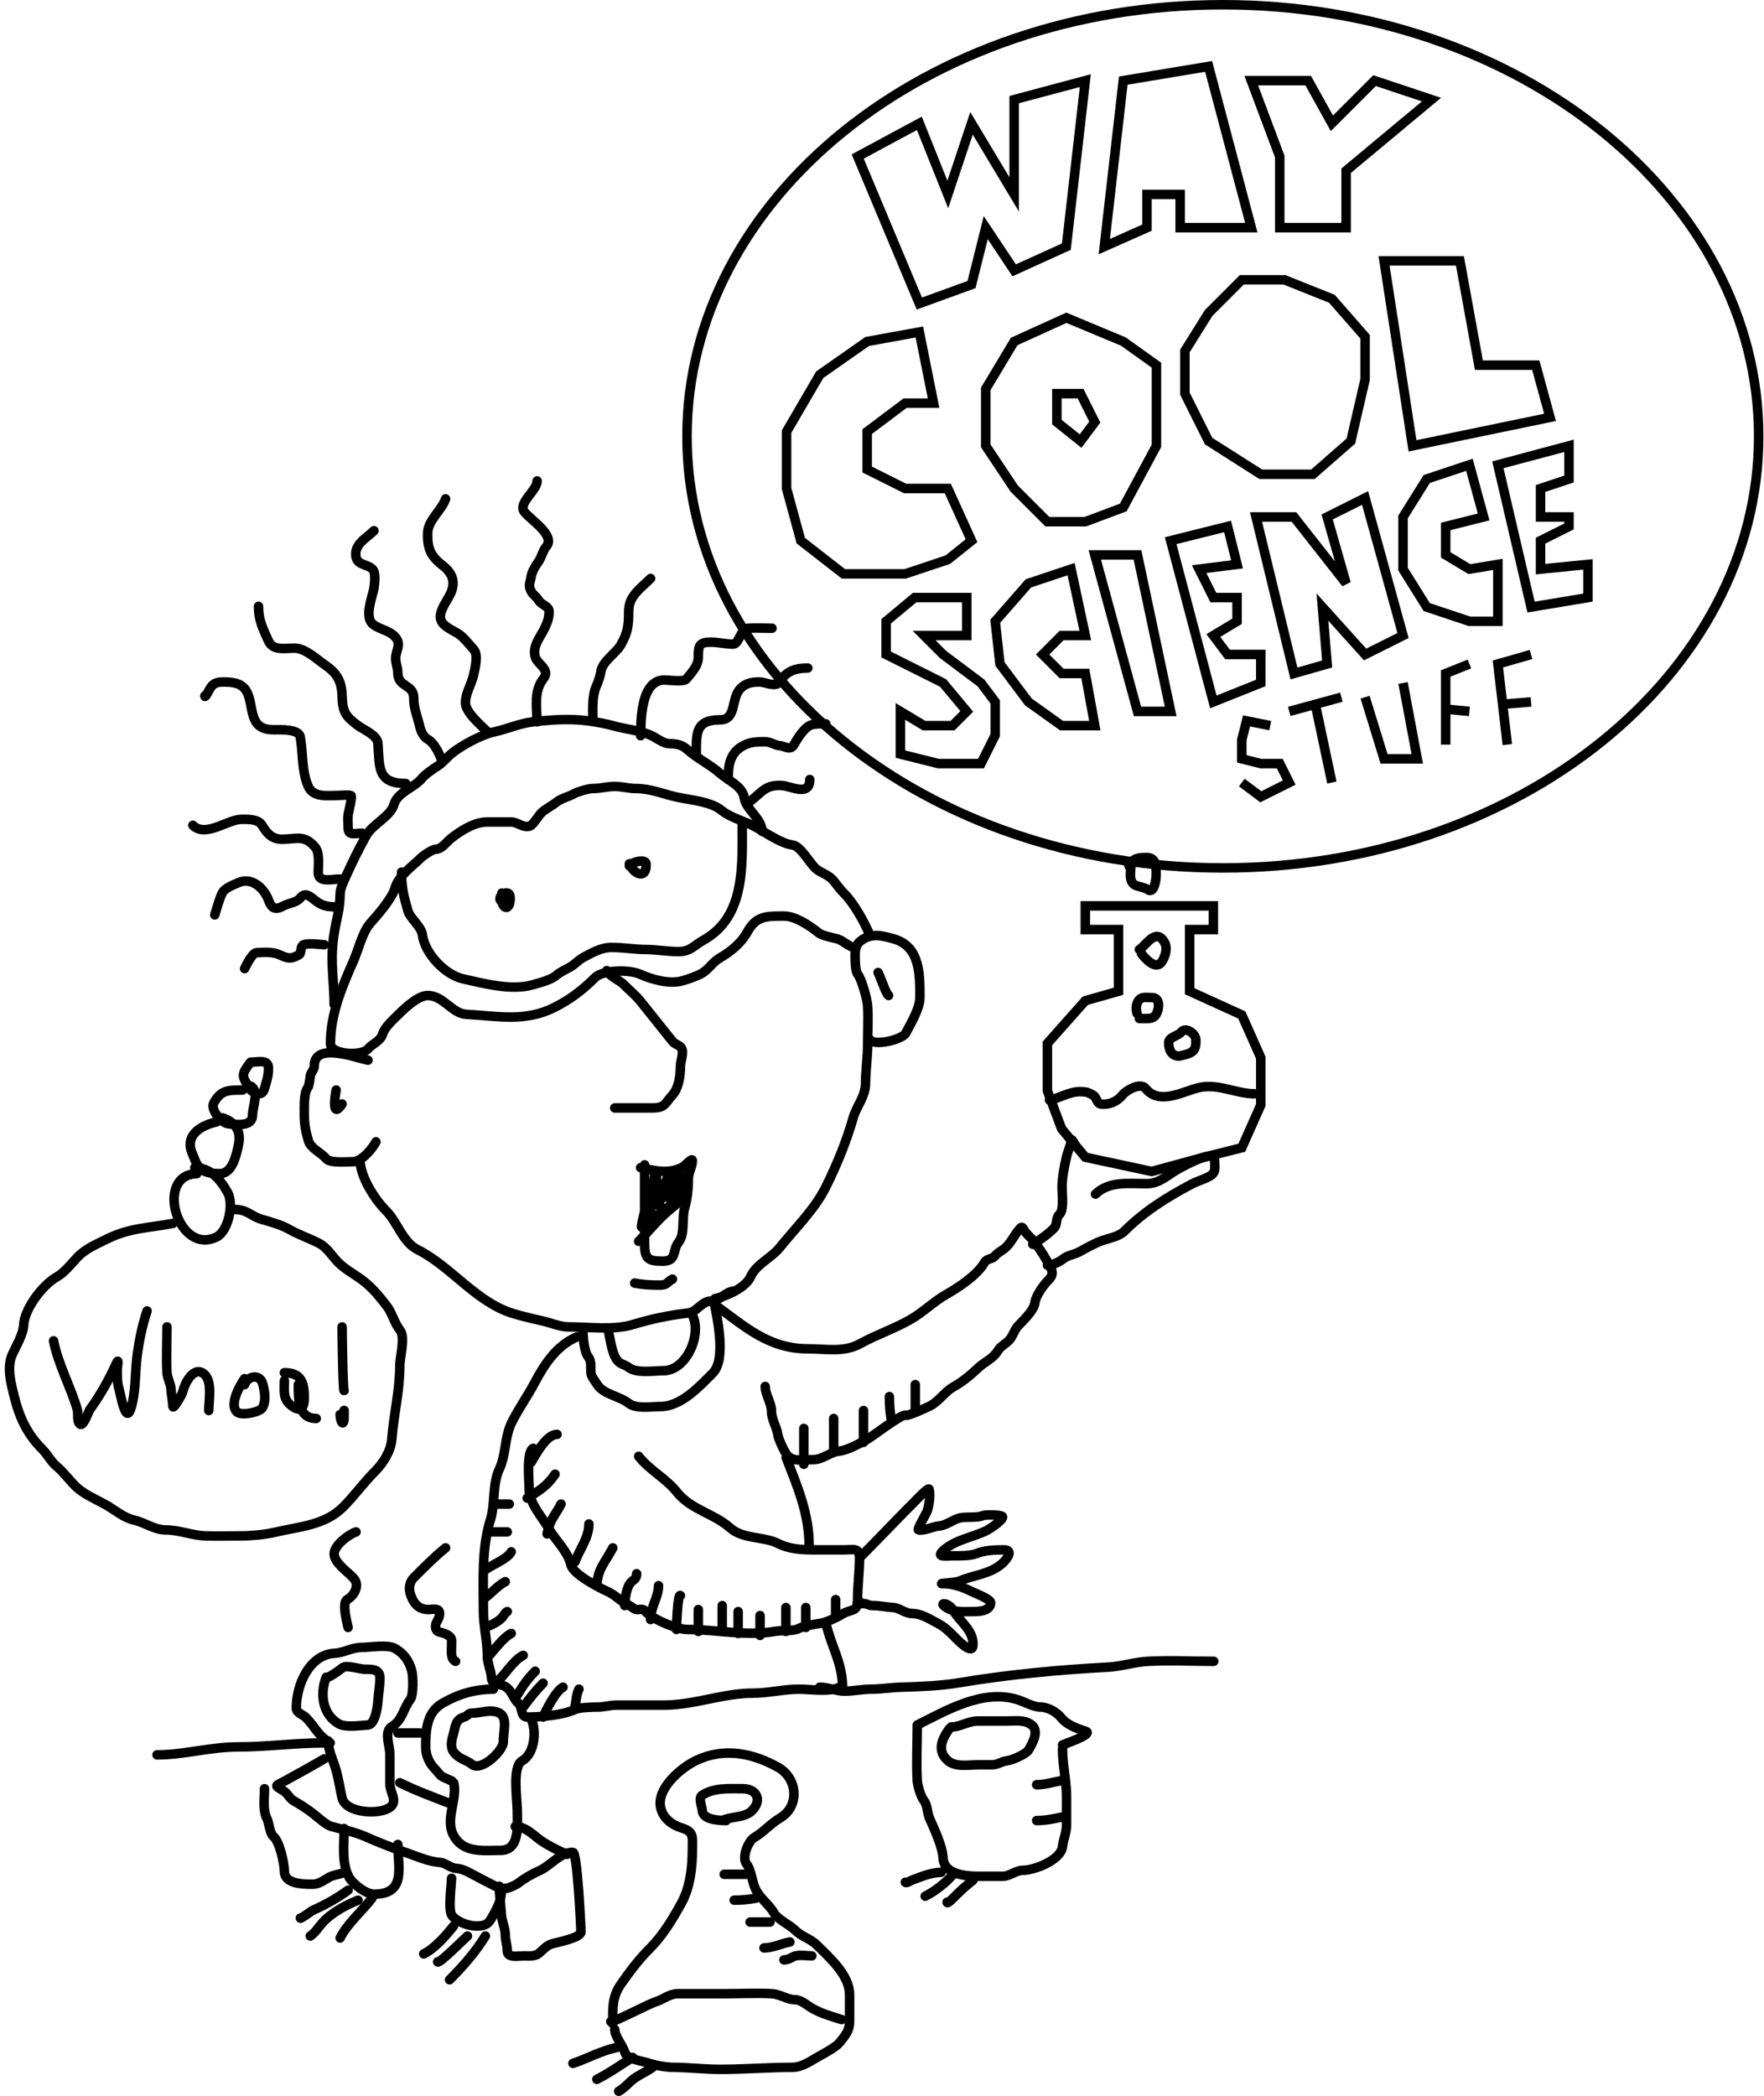 <svg width="186" height="221" viewBox="0 0 186 221" fill="none" xmlns="http://www.w3.org/2000/svg">
    <path d="M143.938 73.5L145.938 80H149.438L147.938 72M135.938 75L138.688 74.25M141.438 73.5L138.688 74.25M138.688 74.25L140.438 82.5M130.938 82.5L132.938 84L135.938 82.5L134.938 80.5H132.938L130.938 80V78L131.438 76L133.938 76.5M117.938 98H114.438V95.5H127.938V98H125.438V104.5L130.938 107L132.938 111.5V116.5L130.938 121L126.938 122L121.438 123.5L114.438 122L111.938 119L110.438 115V110L114.438 105.5L117.938 104.5V98Z" stroke="black"/>
    <path d="M185.438 46C185.438 71.034 160.247 91.5 128.938 91.5C97.628 91.5 72.438 71.034 72.438 46C72.438 20.966 97.628 0.5 128.938 0.5C160.247 0.5 185.438 20.966 185.438 46Z" stroke="black"/>
    <path d="M96.938 13L90.438 16.5L96.938 32L102.438 30L103.938 24L106.938 28.5L112.438 26L114.438 8.5L106.938 10.5V20.5L102.438 13L99.938 20.5L96.938 13Z" stroke="black"/>
    <path d="M118.438 8.5L116.438 26L120.938 24V20.5H124.438V24H131.938L127.438 7L118.438 8.5Z" stroke="black"/>
    <path d="M134.938 16.5V24H141.938V18L150.938 10.5L144.938 8.5L140.438 13L137.938 8.5H131.938L134.938 16.5Z" stroke="black"/>
    <path d="M96.938 35L98.438 42.5H95.438L91.438 45.5V49.5L95.438 51.5H99.938L102.438 57L99.938 59L95.438 60.5H88.938L84.438 57L82.938 51.5V45.5L86.438 39.5L91.438 36L96.938 35Z" stroke="black"/>
    <path d="M103.938 47L106.938 51.5L110.438 55H114.438L118.438 53.5L121.938 47V38.5L118.438 36L112.438 33.5L106.938 36L103.938 41V47Z" stroke="black"/>
    <path d="M145.938 27.5L148.938 47L163.438 44L161.938 38.5H155.938L153.938 27.5H145.938Z" stroke="black"/>
    <path d="M124.938 41.5L127.438 46.5L132.938 50H138.438L142.438 46.5L143.938 40V35.5L140.438 31.5L135.438 29.5H130.938L127.438 33L124.938 37V41.5Z" stroke="black"/>
    <path d="M111.438 41.5V44.5L113.938 46.5L115.438 44.5L113.938 41.5H111.438Z" stroke="black"/>
    <path d="M158.938 78.5L158.438 74.25M161.438 69L157.938 70L158.438 74.25M158.438 74.25L161.438 74M152.438 78.5V74.75M154.938 70L152.438 71V74.75M154.938 75L152.438 74.75M101.938 67V63H96.438L93.438 65.5V69L99.438 72L101.938 75L100.438 76.5H97.438L94.938 75V79.5L98.938 80.5H103.438L104.938 77.5V74L103.438 72L99.438 69L97.438 67H101.938ZM115.438 76.5L114.438 71H111.938L109.938 69L111.938 67H114.438L112.938 60L108.438 61.5L104.938 65.5L105.438 70L108.438 74L111.938 76.5H115.438ZM119.938 75H123.438L119.938 58.5H115.438L119.938 75ZM127.938 74L123.438 57L129.438 55.5L130.438 59.5L126.438 60L127.938 63H130.438V65.5L127.938 67L129.438 69H132.938V72L127.938 74ZM136.438 71L132.438 54.5H136.438L141.938 61.5L139.938 54.5L143.938 52.5L147.938 67L143.938 69L139.438 64L139.938 70L136.438 71ZM157.938 65.5V59.5L154.938 60L152.438 58.5V55.5L156.438 54.5L154.938 49L150.438 50.5L147.938 54.5V60L150.438 64L154.938 65.5H157.938ZM161.438 64L157.938 49L165.438 47V50.5L162.438 51.5V54.5H165.438V55.5L162.438 57V60L167.438 59.5V63L161.438 64Z" stroke="black"/>
    <path d="M110.662 115.97C111.808 115.746 112.735 115.088 113.858 115.088C114.523 115.088 114.731 115.151 115.291 115.48C115.653 115.693 115.62 116.38 116.172 116.41C117.036 116.458 117.816 116.119 118.376 115.419C118.765 114.932 120.258 114.079 120.801 114.757C122.259 116.58 124.801 115.02 126.421 114.659C128.462 114.206 130.343 115.308 132.262 115.308" stroke="black" stroke-linecap="round" stroke-linejoin="round"/>
    <path d="M126.092 109.578C126.166 110.904 125.649 111.051 124.329 111.341C123.523 111.341 123.227 110.664 123.227 109.909C123.227 109.34 124.231 109.204 124.549 108.807C125.031 108.204 126.059 108.984 126.092 109.578Z" stroke="black" stroke-linecap="round" stroke-linejoin="round"/>
    <path d="M120.14 107.374C121.243 107.374 121.854 107.538 122.111 106.382C122.24 105.8 122.136 105.17 121.462 105.17C120.746 105.17 120.242 104.994 119.919 105.721C119.679 106.261 119.919 106.953 119.919 106.933" stroke="black" stroke-linecap="round" stroke-linejoin="round"/>
    <path d="M120.361 100.541C120.74 101.042 121.929 102.413 122.565 101.3C122.9 100.713 123.133 99.949 122.785 99.341C121.857 97.717 120.761 99.79 120.141 100.1" stroke="black" stroke-linecap="round" stroke-linejoin="round"/>
    <path d="M119.259 91.064C119.259 91.785 118.946 92.939 119.7 93.317C120.025 93.479 120.743 93.573 120.974 93.758C121.695 94.335 121.904 92.754 121.904 92.276C121.904 91.459 121.969 90.403 120.913 90.403C120.04 90.403 119.454 90.454 119.039 91.284" stroke="black" stroke-linecap="round" stroke-linejoin="round"/>
    <path d="M75.398 137.569C78.577 139.881 81.061 142.198 85.207 142.198C87.117 142.198 88.984 142.609 90.717 141.647C92.361 140.734 94.301 140.08 95.994 139.112C97.312 138.359 98.463 137.212 99.766 136.467C101.085 135.714 103.035 134.456 103.831 133.063C104.047 132.684 104.647 132.747 104.933 132.39C105.196 132.061 105.603 131.876 105.925 131.618C106.515 131.146 106.912 130.302 107.357 129.745C107.728 129.281 107.742 129.249 108.019 129.733C108.248 130.134 108.711 130.478 108.998 130.847C109.496 131.488 109.941 132.125 110.333 132.831C110.767 133.612 111.284 134.206 110.614 134.876C110.051 135.439 109.218 136.569 109.121 137.349C109.021 138.149 107.901 139.198 107.357 139.773C106.958 140.197 106.809 140.842 106.427 141.267C106.054 141.681 105.499 141.914 105.202 142.418C104.726 143.228 103.821 143.566 103.17 144.182C102.368 144.939 101.512 145.666 100.525 146.214C99.622 146.716 99.03 147.706 98.1 148.198C97.78 148.368 95.69 149.326 95.504 149.202C95.155 148.969 91.845 151.558 91.268 151.847C90.381 152.29 89.403 152.88 88.402 152.998C87.511 153.103 86.739 153.879 85.757 153.879C84.86 153.879 83.712 154.136 83.064 153.488C82.743 153.167 82.068 151.692 82.011 151.235C81.916 150.478 81.349 149.641 81.349 148.81C81.349 147.858 80.688 147.063 80.688 146.165" stroke="black" stroke-linecap="round" stroke-linejoin="round"/>
    <path d="M82.891 153.659C84.086 156.722 85.315 159.593 85.315 162.916" stroke="black" stroke-linecap="round" stroke-linejoin="round"/>
    <path d="M87.078 171.071C87.628 173.578 88.841 175.287 88.841 177.904" stroke="black" stroke-linecap="round" stroke-linejoin="round"/>
    <path d="M108.898 131.178C109.708 130.677 110.486 130.128 111.151 129.463C111.478 129.137 111.348 128.336 111.654 128.092C112.226 127.634 111.984 125.924 111.984 125.227C111.984 124.184 112.212 123.042 112.437 122.031C112.539 121.572 112.737 121.105 112.853 120.696C113.064 119.961 112.955 120.071 113.307 120.598" stroke="black" stroke-linecap="round" stroke-linejoin="round"/>
    <path d="M115.511 125.888C116.945 124.497 118.993 124.786 120.911 124.786C122.329 124.786 123.17 123.807 124.327 123.194C124.759 122.966 128.074 121.096 128.074 122.251C128.074 123.15 128.268 123.6 127.523 124.014C126.932 124.343 126.251 124.516 125.649 124.835C123.055 126.209 120.663 127.69 118.547 129.806C117.994 130.36 116.938 130.538 116.221 130.786C115.475 131.044 114.548 131.566 113.858 131.949C113.3 132.259 112.598 132.318 112.094 132.721C111.685 133.048 110.97 133.382 110.441 133.382" stroke="black" stroke-linecap="round" stroke-linejoin="round"/>
    <path d="M75.398 136.908C76.529 136.66 78.613 135.791 79.145 134.594C79.738 133.261 81.337 132.626 82.231 131.508C83.815 129.529 85.9 127.489 87.031 125.227C88.218 122.853 89.239 120.371 89.957 117.855C90.339 116.521 91.268 115.65 91.268 114.096C91.268 112.918 91.488 111.435 91.488 110.129C91.488 108.778 91.567 107.4 91.488 106.051C91.447 105.359 90.854 103.22 90.435 102.696C90.175 102.372 90.166 101.193 90.166 100.762C90.166 100.163 90.227 99.61 90.717 99.219C91.85 98.312 93.017 98.632 94.255 98.986C97.018 99.775 96.998 102.718 96.998 105.17C96.998 106.29 96.058 107.871 95.504 108.917C95.135 109.613 92.084 110.329 91.709 109.578" stroke="black" stroke-linecap="round" stroke-linejoin="round"/>
    <path d="M92.59 102.525C92.775 102.841 93.44 104.823 93.692 104.949" stroke="black" stroke-linecap="round" stroke-linejoin="round"/>
    <path d="M91.709 98.558C91.132 97.201 90.046 95.23 89.015 94.198C88.583 93.766 88.259 93.309 87.913 92.876C87.391 92.224 86.698 92.101 86.088 91.627C85.413 91.102 84.464 89.194 83.553 89.08C82.368 88.932 80.772 87.805 79.696 87.207C78.499 86.541 77.128 86.276 76.011 85.382C74.895 84.49 72.688 84.327 71.321 84.023C69.891 83.705 68.623 83.129 67.023 83.129C66.291 83.129 65.622 82.909 64.819 82.909C64.008 82.909 63.36 83.129 62.505 83.129C62.049 83.129 60.925 83.456 60.521 83.68C59.826 84.066 59.22 84.126 58.599 84.623C58.117 85.009 57.536 85.245 57.056 85.725C56.769 86.012 56.18 86.999 55.88 87.084C55.101 87.307 54.581 86.656 53.909 86.656C53.064 86.656 52.219 86.656 51.374 86.656C50.027 86.656 48.576 87.572 47.517 88.419C47.076 88.772 46.58 89.521 45.974 89.521C45.618 89.521 44.631 90.19 44.37 90.452C43.489 91.333 42.025 92.325 41.664 93.586C41.343 94.711 39.867 96.41 39.08 97.284C38.2 98.262 37.791 100.137 37.268 101.313C36.062 104.028 34.844 106.917 34.844 110.019C34.844 111.21 38.183 111.355 38.811 110.57C39.234 110.04 40.125 109.774 40.342 109.015C40.515 108.408 41.183 107.769 41.627 107.325C42.383 106.569 43.985 104.949 45.093 104.949C46.766 104.949 47.626 106.847 49.17 106.933C52.48 107.117 55.35 107.761 58.427 106.223C60.084 105.395 61.405 104.396 62.725 103.076C63.578 102.223 66.368 102.209 67.464 102.696C68.679 103.236 70.547 103.801 71.97 103.394C72.513 103.239 73.437 102.929 73.966 102.635C74.702 102.226 75.117 101.456 75.839 101.031C77.042 100.324 78.113 99.49 78.815 98.227C79.754 96.536 80.838 96.574 82.672 96.574C83.885 96.574 85.367 97.584 86.308 98.337C86.73 98.674 87.779 98.836 88.304 98.986C88.918 99.161 89.546 99.88 90.166 99.88" stroke="black" stroke-linecap="round" stroke-linejoin="round"/>
    <path d="M42.336 91.945C42.336 93.614 42.588 94.537 43.009 96.011C43.243 96.83 44.428 97.666 44.54 98.558C44.784 100.508 46.909 102.77 48.838 103.198C50.906 103.658 53.902 104.463 56.099 103.835C56.848 103.621 58.099 103.33 58.695 102.794C59.017 102.504 59.68 102.195 60.079 101.974C60.591 101.689 60.998 101.205 61.511 100.933C62.461 100.43 63.382 99.88 64.487 99.88C65.706 99.88 66.969 100.1 68.123 100.1C69.153 100.1 70.394 100.321 71.54 100.321C72.816 100.321 73.165 99.675 74.185 99.109C78.643 96.632 78.262 91.15 78.262 86.656" stroke="black" stroke-linecap="round" stroke-linejoin="round"/>
    <path d="M52.917 94.15C52.639 95.773 53.798 96.294 53.798 94.701C53.798 93.415 52.144 94.645 52.917 95.031" stroke="black" stroke-linecap="round" stroke-linejoin="round"/>
    <path d="M66.359 91.064C66.854 92.228 68.221 92.73 68.123 91.064C68.089 90.489 66.56 90.882 66.359 91.284" stroke="black" stroke-linecap="round" stroke-linejoin="round"/>
    <path d="M35.233 105.892C35.233 104.174 35.023 102.689 35.023 100.961C35.023 99.304 35.293 97.912 35.641 96.344C35.765 95.786 35.863 94.787 35.863 94.246C35.863 93.64 36.284 92.825 36.539 92.252C37.181 90.808 37.861 89.453 38.637 88.055C39.289 86.883 41.177 86.086 41.54 84.815C41.915 83.504 43.704 83.028 44.467 82.075C44.802 81.656 45.701 81.035 46.145 80.758C46.726 80.395 47.172 79.784 47.719 79.359C48.822 78.5 50.758 77.459 52.126 77.155C53.511 76.847 54.84 76.247 56.218 76.094C57.711 75.928 59.279 75.793 60.834 75.885C61.966 75.951 63.589 76.207 64.705 76.526C65.938 76.878 67.757 77.026 68.913 77.668C69.389 77.933 70.045 78.403 70.592 78.403C71.288 78.403 71.891 78.507 72.422 78.986C73.494 79.95 74.871 80.597 75.943 81.55C76.671 82.197 78.317 82.913 78.461 84.069C78.619 85.326 80.35 86.295 80.35 87.636" stroke="black" stroke-linecap="round" stroke-linejoin="round"/>
    <path d="M79.09 84.488C80.389 83.473 80.709 82.713 82.447 82.809C83.357 82.86 85.385 84.022 85.385 82.18" stroke="black" stroke-linecap="round" stroke-linejoin="round"/>
    <path d="M76.781 82.18C76.781 80.601 76.98 79.306 78.46 78.566C79.181 78.206 79.846 78.193 80.652 78.193C81.26 78.193 81.685 78.58 82.237 78.612C82.696 78.639 83.328 79.18 83.706 78.519C83.93 78.127 84.234 77.638 84.499 77.307C85.316 76.285 85.65 76.304 87.064 76.304" stroke="black" stroke-linecap="round" stroke-linejoin="round"/>
    <path d="M73.423 79.662C73.423 77.334 73.278 75.884 75.941 75.884C77.694 75.884 77.049 73.612 78.087 72.573C78.683 71.978 79.346 71.897 80.138 71.897C80.635 71.897 81.813 72.501 82.19 71.897C82.914 70.74 83.878 70.428 85.175 70.428" stroke="black" stroke-linecap="round" stroke-linejoin="round"/>
    <path d="M67.549 77.563C67.579 75.926 67.556 71.688 70.067 71.688C70.494 71.688 72.097 71.931 72.375 71.583C72.892 70.937 73.634 70.214 73.634 69.274C73.634 68.051 73.723 67.701 74.94 67.701C75.76 67.701 76.532 67.91 77.307 67.91C77.936 67.91 78.073 66.276 78.88 66.232C79.715 66.185 80.563 66.232 81.399 66.232" stroke="black" stroke-linecap="round" stroke-linejoin="round"/>
    <path d="M62.512 75.885C62.512 74.719 62.405 73.398 62.885 72.317C63.058 71.928 63.304 71.231 63.352 70.848C63.494 69.707 64.949 68.88 65.45 68.004C66.195 66.699 66.289 65.969 66.289 64.448C66.289 62.83 67.495 62.088 68.598 60.986" stroke="black" stroke-linecap="round" stroke-linejoin="round"/>
    <path d="M56.636 76.094C56.599 74.614 56.259 72.841 57.312 71.524C58.062 70.587 56.656 70.028 56.437 69.263C56.096 68.067 57.027 67.135 57.475 66.127C57.753 65.501 57.895 65.141 57.895 64.448C57.895 63.911 57.08 63.771 56.799 63.294C56.551 62.873 56.17 62.719 55.959 62.245C55.677 61.609 55.941 61.328 56.006 60.776C56.052 60.388 56.45 59.643 56.682 59.353C57.078 58.859 57.236 58.035 57.592 57.628C58.615 56.458 55.974 54.844 55.283 53.956C54.58 53.051 56.636 51.719 56.636 50.703" stroke="black" stroke-linecap="round" stroke-linejoin="round"/>
    <path d="M51.39 77.144C50.757 76.492 49.081 75.12 49.081 74.101C49.081 73.063 49.708 72.171 49.932 71.163C50.075 70.521 50.465 69.046 49.967 68.493C49.54 68.019 49.148 67.506 48.662 67.071C48.116 66.583 47.334 66.373 46.773 65.812C45.844 64.883 47.048 63.582 47.508 62.571C48.062 61.35 47.723 60.43 46.668 59.61C45.366 58.597 45.047 57.76 45.094 56.159C45.133 54.837 46.585 53.785 46.983 52.592" stroke="black" stroke-linecap="round" stroke-linejoin="round"/>
    <path d="M46.563 80.081C46.266 79.365 45.8 78.329 45.094 77.936C44.673 77.702 44.366 77.065 44.267 76.619C44.023 75.524 43.626 74.764 43.626 73.576C43.626 72.11 41.947 72.477 41.947 70.953C41.947 70.301 41.623 69.764 41.749 69.076C41.834 68.607 42.152 67.994 41.9 67.491C41.397 66.484 40.121 66.45 39.324 65.812C38.434 65.1 39.177 63.117 39.382 62.245C39.491 61.783 39.623 60.579 39.382 60.146C39.011 59.478 37.745 59.652 37.552 58.782C37.246 57.405 38.612 56.766 39.429 55.949" stroke="black" stroke-linecap="round" stroke-linejoin="round"/>
    <path d="M42.786 82.6C39.715 82.6 40.038 80.821 39.849 78.356C39.781 77.483 38.283 76.917 37.645 76.421C36.43 75.476 36.118 75.06 36.071 73.366C36.028 71.806 35.526 70.971 34.288 70.114C33.353 69.467 32.194 68.33 31.035 68.33C30.071 68.33 28.781 68.639 28.307 67.572C27.709 66.226 27.258 65.416 27.258 63.923" stroke="black" stroke-linecap="round" stroke-linejoin="round"/>
    <path d="M38.172 87.846C37.319 87.846 36.703 88.144 36.703 87.216C36.703 86.766 36.646 86.273 36.714 85.829C36.746 85.625 37.189 83.923 37.006 83.87C36.615 83.759 36.06 83.859 35.653 83.859C34.599 83.859 33.041 84.118 32.506 82.914C31.795 81.315 31.964 79.38 31.655 77.68C31.5 76.831 29.557 76.934 28.892 76.934C26.956 76.934 26.724 75.88 26.42 74.206C26.077 72.319 25.358 71.897 23.529 71.897C22.848 71.897 22.443 72.047 22.118 72.632C22.046 72.762 21.594 73.648 21.594 73.366" stroke="black" stroke-linecap="round" stroke-linejoin="round"/>
    <path d="M35.862 92.672C34.969 92.672 33.554 93.097 33.554 91.996C33.554 91.273 33.737 89.923 33.239 89.326C32.093 87.951 31.261 88.475 29.73 88.475C28.698 88.475 28.139 87.869 27.632 87.006C27.234 86.33 26.133 86.377 25.475 86.377C23.998 86.377 21.669 88.341 20.334 87.006" stroke="black" stroke-linecap="round" stroke-linejoin="round"/>
    <path d="M35.443 95.61C34.218 95.581 33.855 95.431 33.03 94.77C32.615 94.439 32.146 94.065 31.666 94.666C31.269 95.162 30.395 95.22 29.882 95.505C29.051 95.967 28.643 95.808 28.308 94.887C27.844 93.609 26.516 92.443 25.161 93.045C24.644 93.275 23.705 93.602 23.435 94.141C23.106 94.799 22.879 95.74 22.643 96.449" stroke="black" stroke-linecap="round" stroke-linejoin="round"/>
    <path d="M34.183 99.597C33.857 99.597 32.169 99.335 31.875 99.702C31.685 99.939 31.76 100.525 31.548 100.646C30.605 101.185 30.304 101.021 29.461 100.646C28.747 100.329 27.835 100.39 27.048 100.436C26.591 100.463 25.968 101.758 25.789 102.115" stroke="black" stroke-linecap="round" stroke-linejoin="round"/>
    <path d="M38.801 111.768C37.463 111.507 33.135 109.815 33.135 112.398C33.135 112.822 32.738 113.07 32.715 113.447C32.703 113.653 32.578 114.511 32.459 114.659C32.017 115.212 32.086 116.795 32.086 117.539C32.086 118.592 32.249 119.315 32.517 120.255C32.752 121.077 33.906 121.545 34.394 122.155C34.785 122.644 36.615 122.47 37.227 122.47C38.116 122.47 39.272 121.109 39.64 120.372" stroke="black" stroke-linecap="round" stroke-linejoin="round"/>
    <path d="M37.961 122.26C37.961 124.014 39.486 126.42 40.736 127.67C41.91 128.844 42.448 130.951 44.046 131.75C47.554 133.504 50.171 137.265 54.072 138.465C55.081 138.775 56.136 139.018 57.162 139.246C58.088 139.452 59.028 139.887 59.995 139.887C62.151 139.887 64.708 140.261 66.756 139.631C68.673 139.041 70.655 138.645 72.585 138.418C73.498 138.311 73.979 137.159 74.999 137.159C75.936 137.159 76.55 136.11 77.412 136.11" stroke="black" stroke-linecap="round" stroke-linejoin="round"/>
    <path d="M67.549 123.1C69.147 123.442 70.472 123.795 71.956 123.053C72.251 122.905 73.005 121.981 73.005 122.365C73.005 123.003 72.585 123.598 72.585 124.254C72.585 125.325 72.456 126.438 72.177 127.413C71.891 128.416 72.225 130.107 71.582 130.91C70.843 131.835 71.424 132.962 69.857 132.962C68.21 132.962 67.969 132.628 67.969 130.969C67.969 128.416 67.969 120.756 67.969 123.309" stroke="black" stroke-linecap="round" stroke-linejoin="round"/>
    <path d="M66.92 135.271C67.821 135.446 68.636 135.48 69.543 135.48C70.44 135.48 70.268 135.171 70.907 134.851" stroke="black" stroke-linecap="round" stroke-linejoin="round"/>
    <path d="M67.34 130.864C68.66 129.544 69.534 128.353 71.012 127.203C71.315 126.968 72.072 126.24 72.003 126.294C71.243 126.885 70.27 127.211 69.602 127.879C69.3 128.181 68.08 129.372 67.655 129.372C67.518 129.372 68.119 127.199 68.168 126.982C68.313 126.329 68.389 124.32 68.389 124.988C68.389 126.107 68.389 127.227 68.389 128.346C68.389 129.106 68.599 128.379 68.599 127.996C68.599 126.658 68.804 125.384 69.007 124.067C69.262 122.412 69.228 125.011 69.228 125.501C69.228 125.939 69.119 126.545 69.24 126.97C69.362 127.397 69.851 125.978 69.858 125.781C69.879 125.219 70.77 123.012 70.441 124.452C70.317 124.994 70.278 125.486 70.278 126.037C70.278 126.808 70.851 125.03 70.907 124.778C70.938 124.642 71.512 123.339 71.537 123.729C71.567 124.218 71.327 124.621 71.327 125.093C71.327 125.752 70.81 127.362 71.747 125.874C72.181 125.184 72.586 123.908 72.586 123.1" stroke="black" stroke-linecap="round" stroke-linejoin="round"/>
    <path d="M64.82 116.804C66.114 116.804 67.408 116.804 68.702 116.804C70.178 116.804 70.056 116.377 70.952 115.382C71.549 114.719 71.745 113.373 71.745 112.502C71.745 111.935 71.955 111.489 71.955 110.929C71.955 110.122 71.298 110.266 70.905 109.774C69.802 108.395 68.675 106.987 67.548 105.578C67.058 104.965 66.386 104.404 65.822 103.84C65.249 103.267 64.306 102.975 63.98 102.325" stroke="black" stroke-linecap="round" stroke-linejoin="round"/>
    <path d="M64.191 140.517C64.362 141.312 64.552 142.751 65.077 143.408C65.443 143.865 65.885 143.845 66.243 144.131C67.114 144.827 68.875 144.504 69.962 144.504C72.371 144.504 74.046 140.71 73.005 138.628" stroke="black" stroke-linecap="round" stroke-linejoin="round"/>
    <path d="M75.315 137.369C75.648 139.079 76.581 143.33 75.151 144.76C73.754 146.158 71.826 148.281 69.649 148.281C68.593 148.281 67.073 148.571 66.245 147.908C65.387 147.222 63.615 146.988 62.98 145.973C62.763 145.624 62.328 145.115 62.304 144.714C62.275 144.215 62.381 143.498 62.048 143.081C61.569 142.484 61.465 140.893 61.465 140.097" stroke="black" stroke-linecap="round" stroke-linejoin="round"/>
    <path d="M60.835 140.936C58.704 141.85 57.429 143.784 56.382 145.763C55.607 147.227 54.713 148.447 53.957 149.96C53.184 151.505 53.38 153.33 52.651 154.879C51.892 156.491 52.236 158.537 51.707 160.23C50.766 163.241 50.972 166.615 50.972 169.79C50.972 171.458 51.392 172.986 51.392 174.617C51.392 175.356 51.772 176.097 51.812 176.82C51.868 177.827 52.757 177.366 53.444 177.916C54.017 178.374 54.183 179.179 54.645 179.548C55.116 179.925 54.844 181.017 55.589 181.017C57.084 181.017 59.251 180.835 60.625 180.224C61.141 179.995 62.469 179.968 63.038 179.968C63.68 179.968 64.312 179.758 65.032 179.758C66.68 179.758 68.327 179.758 69.975 179.758C73.248 179.758 76.2 178.499 79.406 178.499C80.978 178.499 82.654 178.079 84.233 178.079C85.5 178.079 87.437 178.418 88.535 177.869" stroke="black" stroke-linecap="round" stroke-linejoin="round"/>
    <path d="M67.34 153.527C68.501 155.013 70.212 155.841 71.373 157.304C72.851 159.165 75.269 159.549 76.993 161.082C78.338 162.277 80.541 161.97 82.029 162.714C83.501 163.45 85.045 163.39 86.692 163.39C87.481 163.39 88.27 163.39 89.059 163.39C89.983 163.39 90.632 163.124 90.632 164.229C90.632 165.698 90.423 167.232 90.423 168.636C90.423 170.056 89.85 169.518 88.744 170.21C88.25 170.518 87.013 171.09 86.436 171.154C85.938 171.209 84.654 171.444 84.232 171.679C83.662 171.995 82.388 171.861 81.726 171.982C78.77 172.519 75.413 171.784 72.469 171.784C71.358 171.784 68.669 170.666 67.969 169.79C67.774 169.546 67.307 169.751 67.037 169.674C66.825 169.613 66.517 169.32 66.29 169.219C65.478 168.858 64.862 168.141 64.087 167.797C63.208 167.406 60.415 165.962 60.193 164.964C59.879 163.551 58.587 162.405 57.897 161.198C57.177 159.939 55.798 158.501 55.798 156.99C55.798 156.165 55.47 153.062 56.218 152.688" stroke="black" stroke-linecap="round" stroke-linejoin="round"/>
    <path d="M56.008 154.157C56.5 153.355 57.588 151.219 58.736 151.219" stroke="black" stroke-linecap="round" stroke-linejoin="round"/>
    <path d="M55.588 157.934C56.851 157.17 57.725 156.616 58.526 155.416" stroke="black" stroke-linecap="round" stroke-linejoin="round"/>
    <path d="M57.688 161.711C57.962 160.189 58.576 159.724 59.156 158.563" stroke="black" stroke-linecap="round" stroke-linejoin="round"/>
    <path d="M60.625 164.649C61.127 163.3 62.094 162.141 62.094 160.662" stroke="black" stroke-linecap="round" stroke-linejoin="round"/>
    <path d="M62.934 167.167C62.974 165.422 63.94 164.525 64.612 163.18" stroke="black" stroke-linecap="round" stroke-linejoin="round"/>
    <path d="M65.871 169.265C65.886 168.637 66.045 167.296 66.547 166.794C66.832 166.509 67.13 166.458 67.13 165.908" stroke="black" stroke-linecap="round" stroke-linejoin="round"/>
    <path d="M68.598 170.734C68.598 169.386 69.437 168.393 69.437 167.167" stroke="black" stroke-linecap="round" stroke-linejoin="round"/>
    <path d="M71.326 171.784C71.326 171.534 71.45 167.92 71.746 168.216" stroke="black" stroke-linecap="round" stroke-linejoin="round"/>
    <path d="M73.635 171.993C73.635 171.224 73.635 170.455 73.635 169.685" stroke="black" stroke-linecap="round" stroke-linejoin="round"/>
    <path d="M76.152 171.993C76.152 171.084 76.152 170.175 76.152 169.265" stroke="black" stroke-linecap="round" stroke-linejoin="round"/>
    <path d="M77.832 172.203C77.832 171.434 77.832 170.664 77.832 169.895" stroke="black" stroke-linecap="round" stroke-linejoin="round"/>
    <path d="M80.141 172.413C80.141 171.714 80.141 171.014 80.141 170.315" stroke="black" stroke-linecap="round" stroke-linejoin="round"/>
    <path d="M82.867 171.993C82.867 171.154 82.867 170.315 82.867 169.475" stroke="black" stroke-linecap="round" stroke-linejoin="round"/>
    <path d="M84.965 171.574C84.965 170.874 84.965 170.175 84.965 169.475" stroke="black" stroke-linecap="round" stroke-linejoin="round"/>
    <path d="M88.113 170.524C88.113 169.895 88.113 169.265 88.113 168.636" stroke="black" stroke-linecap="round" stroke-linejoin="round"/>
    <path d="M90.842 164.019C92.707 162.154 94.5 160.245 96.344 158.4C96.499 158.245 97.895 156.755 97.965 157.001C98.134 157.595 97.958 158.868 97.72 159.403C97.613 159.644 96.687 161.238 96.834 161.28C97.398 161.441 98.459 160.903 99.026 160.872C99.758 160.831 100.503 160.182 101.229 160.021C101.908 159.87 103.022 160.051 103.642 159.776C103.869 159.675 105.717 159.67 105.717 159.927C105.717 160.309 104.312 161.213 104.062 161.338C102.598 162.07 100.749 162.306 99.492 163.436C98.629 164.214 99.701 164.019 100.39 164.019C101.186 164.019 102.286 164.054 103.013 163.763C103.839 163.432 104.946 163.39 105.846 163.39C106.957 163.39 106.111 164.437 105.694 164.812C104.394 165.982 102.633 166.03 101.124 166.701C100.758 166.864 98.518 166.957 99.55 166.957C100.467 166.957 101.568 167.342 102.383 167.75C102.721 167.919 104.458 168.587 104.458 168.951C104.458 169.869 103.192 169.895 102.593 169.895C101.765 169.895 100.705 169.989 99.97 169.58C98.7 168.875 99.99 168.906 100.448 169.685C101.211 170.982 102.687 171.873 102.593 173.462C102.526 174.605 100.713 172.632 100.6 172.518C99.97 171.888 99.584 171.514 98.816 171.107C98.004 170.678 97.125 170.105 96.193 170.105C95.438 170.105 94.861 169.514 94.199 169.475C93.458 169.432 92.806 169.265 91.996 169.265C91.6 169.265 91.428 169.056 91.052 169.056C90.642 169.056 90.063 169.225 90.632 168.846" stroke="black" stroke-linecap="round" stroke-linejoin="round"/>
    <path d="M84.756 154.366C84.756 153.107 84.756 151.848 84.756 150.589" stroke="black" stroke-linecap="round" stroke-linejoin="round"/>
    <path d="M87.904 152.898C87.904 151.778 87.904 150.659 87.904 149.54" stroke="black" stroke-linecap="round" stroke-linejoin="round"/>
    <path d="M91.051 152.058C91.051 150.939 91.051 149.82 91.051 148.701" stroke="black" stroke-linecap="round" stroke-linejoin="round"/>
    <path d="M93.989 149.75C93.853 148.896 93.779 148.09 93.779 147.232" stroke="black" stroke-linecap="round" stroke-linejoin="round"/>
    <path d="M96.508 148.701C96.508 147.791 96.508 146.882 96.508 145.973" stroke="black" stroke-linecap="round" stroke-linejoin="round"/>
    <path d="M52.23 158.563C52.72 158.563 53.21 158.563 53.699 158.563" stroke="black" stroke-linecap="round" stroke-linejoin="round"/>
    <path d="M51.602 161.501C52.231 161.501 52.861 161.501 53.49 161.501" stroke="black" stroke-linecap="round" stroke-linejoin="round"/>
    <path d="M51.18 165.488C51.842 164.987 53.54 164.336 53.908 163.6" stroke="black" stroke-linecap="round" stroke-linejoin="round"/>
    <path d="M51.18 168.426C51.852 167.917 52.543 167.115 53.278 166.747" stroke="black" stroke-linecap="round" stroke-linejoin="round"/>
    <path d="M51.18 171.574C51.799 171.317 52.431 171.046 52.905 170.571C53.136 170.34 53.206 170.036 53.488 169.895" stroke="black" stroke-linecap="round" stroke-linejoin="round"/>
    <path d="M51.391 174.721C52.105 174.007 52.995 172.66 53.909 172.203" stroke="black" stroke-linecap="round" stroke-linejoin="round"/>
    <path d="M52.23 177.449C53.229 176.663 54.057 175.067 55.168 174.512" stroke="black" stroke-linecap="round" stroke-linejoin="round"/>
    <path d="M54.539 178.708C55.122 177.73 55.635 176.983 56.428 176.19" stroke="black" stroke-linecap="round" stroke-linejoin="round"/>
    <path d="M55.168 179.968C55.844 179.048 56.479 178.237 57.266 177.449" stroke="black" stroke-linecap="round" stroke-linejoin="round"/>
    <path d="M57.266 181.017C57.572 180.301 58.6 178.251 59.364 177.869" stroke="black" stroke-linecap="round" stroke-linejoin="round"/>
    <path d="M60.625 179.968C60.75 179.326 60.759 178.65 61.045 178.079" stroke="black" stroke-linecap="round" stroke-linejoin="round"/>
    <path d="M26.209 114.613C25.505 113.381 25.413 113.305 26.419 111.978C27.211 111.978 28.307 111.632 28.307 112.607C28.307 113.489 28.109 113.984 27.876 114.799C27.601 115.76 26.528 115.171 26.209 114.613Z" stroke="black" stroke-linecap="round" stroke-linejoin="round"/>
    <path d="M35.444 114.916C35.298 115.663 34.977 118.029 36.073 116.385" stroke="black" stroke-linecap="round" stroke-linejoin="round"/>
    <path d="M25.581 114.916C24.002 114.916 23.285 114.935 22.538 116.28C22.154 116.971 23.37 118.439 24.112 118.483C25.056 118.539 26.63 118.811 26.63 117.527C26.63 116.708 27.367 114.969 26.42 114.496" stroke="black" stroke-linecap="round" stroke-linejoin="round"/>
    <path d="M22.852 118.273C21.187 118.639 19.419 119.679 20.287 121.631C20.625 122.391 20.634 122.736 21.22 123.263C21.677 123.674 22.585 123.729 23.166 123.729C24.527 123.729 24.905 121.782 25.148 120.686C25.467 119.252 24.791 118.29 23.481 117.853" stroke="black" stroke-linecap="round" stroke-linejoin="round"/>
    <path d="M20.753 123.729C16.244 123.839 18.756 132.445 22.851 130.398C24.053 129.797 24.69 126.955 24.005 125.723C23.256 124.374 22.204 123.1 20.543 123.1" stroke="black" stroke-linecap="round" stroke-linejoin="round"/>
    <path d="M18.235 128.975C15.676 129.463 13.64 129.443 11.31 130.607C10.201 131.162 9.024 131.63 8.162 132.543C7.471 133.274 6.833 134.135 5.947 134.641C4.492 135.473 2.592 137.953 2.497 139.677C2.439 140.713 1.702 141.884 1.284 142.825C0.835 143.835 0.998 145.054 1.226 146.078C1.817 148.739 2.476 150.801 4.479 152.804C5.004 153.33 5.42 154.145 5.959 154.576C6.596 155.086 7.329 156.052 7.953 156.675C8.779 157.501 10.078 158.042 11.1 158.61C12.096 159.163 13.017 160.004 14.143 160.254C15.291 160.509 16.254 161.291 17.501 161.291C18.883 161.291 20.282 161.881 21.686 161.921C22.941 161.957 24.063 161.921 25.37 161.921C26.407 161.921 27.908 161.79 28.937 161.548C31.55 160.933 34.235 160.82 36.177 158.878C37.368 157.687 38.359 156.3 39.534 155.124C40.393 154.266 41.216 153.007 41.318 151.685C41.514 149.134 42.157 146.607 42.157 143.979C42.157 143.002 42.78 140.98 42.157 140.202C41.593 139.496 41.331 138.39 40.782 137.684C40.049 136.742 39.393 135.918 38.473 135.166C37.577 134.432 36.487 133.914 35.699 133.126C34.943 132.369 34.525 131.513 33.554 131.027C32.545 130.523 31.47 130.159 30.499 129.605C29.66 129.125 28.515 128.81 27.585 128.544C26.457 128.222 26.088 127.506 24.74 127.506" stroke="black" stroke-linecap="round" stroke-linejoin="round"/>
    <path d="M5.645 141.356C6.129 143.828 7.494 146.309 8.151 148.607C8.27 149.024 8.071 149.774 8.419 150.123C8.78 150.483 9.33 148.797 9.468 148.607C10.565 147.105 11.486 145.45 12.255 143.758C12.585 143.032 12.36 144.063 12.36 144.457C12.36 145.181 12.356 145.803 12.569 146.497C12.699 146.919 13.236 150.175 13.782 148.537C14.33 146.894 14.232 144.764 14.446 143.046C14.652 141.405 14.98 139.789 15.507 138.208" stroke="black" stroke-linecap="round" stroke-linejoin="round"/>
    <path d="M17.606 139.887C17.606 141.485 17.517 143.116 17.606 144.714C17.636 145.253 17.997 145.904 18.026 146.392C18.064 147.056 18.197 147.634 18.235 148.281C18.255 148.607 19.193 147.067 19.273 146.707C19.445 145.933 20.373 143.963 21.488 144.83C22.43 145.562 22.013 147.601 22.013 148.701" stroke="black" stroke-linecap="round" stroke-linejoin="round"/>
    <path d="M25.79 145.343C25.334 145.969 24.122 148.076 24.997 148.864C25.462 149.282 27.395 148.892 27.678 148.398C28.088 147.681 27.906 146.614 27.69 145.856C27.391 144.81 26.097 145.051 25.79 145.973" stroke="black" stroke-linecap="round" stroke-linejoin="round"/>
    <path d="M29.987 145.553C29.987 146.7 29.797 147.469 30.721 148.188C31.747 148.985 32.085 148.355 32.085 147.348C32.085 145.745 31.75 144.714 29.987 144.714" stroke="black" stroke-linecap="round" stroke-linejoin="round"/>
    <path d="M31.457 145.973C31.457 147.472 31.425 149.54 33.346 149.54" stroke="black" stroke-linecap="round" stroke-linejoin="round"/>
    <path d="M36.072 139.887C36.072 140.49 36.156 146.665 36.282 146.602" stroke="black" stroke-linecap="round" stroke-linejoin="round"/>
    <path d="M35.863 149.12C35.886 150.025 36.283 150.408 36.283 149.435C36.283 149.285 36.283 148.452 36.283 148.701" stroke="black" stroke-linecap="round" stroke-linejoin="round"/>
    <path d="M127.983 175.141C125.689 175.141 123.353 175.02 121.058 175.141C119.643 175.216 118.24 175.684 116.814 175.759C111.575 176.035 106.316 176.537 101.123 177.403C99.154 177.731 97.022 177.814 95.037 177.869C93.878 177.901 92.941 178.079 91.785 178.079C90.929 178.079 89.974 178.289 89.057 178.289C88.184 178.289 87.327 177.869 86.434 177.869" stroke="black" stroke-linecap="round" stroke-linejoin="round"/>
    <path d="M52.021 178.079C50.072 178.079 48.361 178.589 46.682 179.548C44.966 180.529 44.887 182.393 44.887 184.164C44.887 185.046 45.263 185.893 45.889 186.519C46.139 186.769 46.361 187.142 46.659 187.312C46.811 187.399 47.805 187.819 47.813 187.848C48.309 189.583 46.928 191.697 47.778 193.398C48.771 195.383 50.847 195.076 52.756 195.076C54.858 195.076 54.54 192.404 54.54 190.879C54.54 189.654 53.987 186.242 55.053 185.633C56.425 184.849 56.582 182.374 56.008 181.227" stroke="black" stroke-linecap="round" stroke-linejoin="round"/>
    <path d="M51.811 180.387C51.115 180.387 50.454 180.597 49.817 180.597C49.32 180.597 49.346 180.897 48.966 181.005C47.993 181.283 48.038 181.996 47.812 182.789C47.645 183.374 47.415 184.179 47.87 184.747C48.458 185.482 49.141 185.512 49.759 186.006C50.765 186.811 53.07 184.554 53.07 183.64C53.07 182.111 53.851 180.387 51.601 180.387" stroke="black" stroke-linecap="round" stroke-linejoin="round"/>
    <path d="M96.718 182.066C96.718 184.013 96.61 185.794 96.718 187.732C96.744 188.201 97.084 189.396 97.394 189.784C97.809 190.302 97.754 191.113 98.023 191.719C98.538 192.877 99.371 194.644 99.446 195.916C99.547 197.644 101.913 197.804 103.223 197.804C104.062 197.804 104.902 197.804 105.741 197.804C106.457 197.804 107.123 197.175 107.84 197.175C109.058 197.175 111.865 196.115 112.036 194.657C112.125 193.902 112.456 193.226 112.456 192.348C112.456 191.385 112.456 190.421 112.456 189.457C112.456 187.679 112.036 186.157 112.036 184.374" stroke="black" stroke-linecap="round" stroke-linejoin="round"/>
    <path d="M112.037 183.955C112.912 183.621 115.339 182.755 114.439 182.497C113.584 182.253 112.457 181.811 111.921 181.122C111.437 180.499 110.504 179.968 109.729 179.968C108.954 179.968 108.022 179.41 107.258 179.175C103.615 178.054 99.778 180.327 96.719 181.856" stroke="black" stroke-linecap="round" stroke-linejoin="round"/>
    <path d="M100.075 182.276C99.326 183.336 98.765 184.554 99.912 185.587C100.739 186.331 102.073 186.053 103.118 186.053C103.608 186.053 104.097 186.053 104.587 186.053C105.211 186.053 105.588 185.697 106.161 185.633C106.693 185.574 108.2 184.938 108.469 184.468C108.853 183.795 109.605 182.513 108.784 181.856C108.054 181.272 107.1 181.436 106.161 181.436C105.146 181.436 104.132 181.436 103.118 181.436C102.051 181.436 101.258 182.066 100.285 182.066" stroke="black" stroke-linecap="round" stroke-linejoin="round"/>
    <path d="M111.827 187.732C110.932 187.906 110.209 188.152 109.309 188.152" stroke="black" stroke-linecap="round" stroke-linejoin="round"/>
    <path d="M112.246 191.509C111.189 191.715 110.379 191.929 109.309 191.929" stroke="black" stroke-linecap="round" stroke-linejoin="round"/>
    <path d="M99.234 197.385C98.092 197.434 97.277 197.797 96.25 198.177C95.976 198.279 95.586 198.563 95.457 198.434" stroke="black" stroke-linecap="round" stroke-linejoin="round"/>
    <path d="M100.494 197.594C99.78 198.462 98.568 199.397 97.557 199.903" stroke="black" stroke-linecap="round" stroke-linejoin="round"/>
    <path d="M102.593 198.224C101.874 198.774 101.237 199.371 100.6 200.008C100.47 200.137 99.865 200.775 99.865 200.532" stroke="black" stroke-linecap="round" stroke-linejoin="round"/>
    <path d="M44.258 182.696C43.488 182.696 42.719 182.696 41.949 182.696" stroke="black" stroke-linecap="round" stroke-linejoin="round"/>
    <path d="M34.184 183.745C31.056 183.745 28.201 184.164 25.114 184.164C22.167 184.164 19.438 185.004 16.557 185.004" stroke="black" stroke-linecap="round" stroke-linejoin="round"/>
    <path d="M36.701 171.574C36.6 171.054 36.019 168.972 36.608 168.636C37.352 168.211 37.951 167.158 37.319 166.421C36.718 165.72 35.232 164.79 35.232 163.81C35.232 162.904 36.772 161.757 37.541 161.501" stroke="black" stroke-linecap="round" stroke-linejoin="round"/>
    <path d="M46.984 163.18C45.8 164.144 44.693 165.262 43.627 166.328C43.132 166.822 43.066 167.554 43.324 168.216C43.649 169.054 44.047 169.532 44.897 169.673C45.419 169.76 46.355 169.384 46.355 170.105C46.355 170.677 45.96 170.945 45.935 171.364C45.885 172.221 46.486 171.973 47.089 172.308C47.719 172.658 47.614 172.789 47.614 173.567C47.614 174.115 47.479 174.864 48.033 175.141" stroke="black" stroke-linecap="round" stroke-linejoin="round"/>
    <path d="M34.813 183.745C33.444 182.91 33.261 182.076 32.249 181.063C31.936 180.751 31.246 180.591 31.246 180.072C31.246 179.446 31.314 178.98 31.444 178.394C31.862 176.513 33.134 174.418 35.233 174.302C36.27 174.244 37.107 173.672 38.171 173.672C39.062 173.672 40.849 173.341 41.633 173.777C42.594 174.311 43.118 175.09 43.405 176.097C43.577 176.697 43.615 178.723 43.254 179.175C42.546 180.06 42.441 181.359 41.319 182.019C40.452 182.529 41.109 184.061 41.109 184.899C41.109 185.948 41.109 186.997 41.109 188.047C41.109 188.967 41.962 189.861 41.155 190.506C40.105 191.347 36.434 191.195 36.061 189.516C35.846 188.548 35.694 187.51 35.431 186.589C35.174 185.69 34.604 184.55 34.604 183.535" stroke="black" stroke-linecap="round" stroke-linejoin="round"/>
    <path d="M34.394 176.82C33.704 178.589 34.003 180.776 35.758 181.751C36.454 182.137 38.005 181.9 38.801 181.856C39.547 181.815 39.818 179.917 39.85 179.338C39.894 178.558 40.06 177.759 40.06 176.925C40.06 175.987 39.342 175.98 38.486 175.98C37.958 175.98 36.521 175.497 36.12 175.817C35.687 176.164 35.105 176.57 34.604 176.82" stroke="black" stroke-linecap="round" stroke-linejoin="round"/>
    <path d="M52.65 198.854C52.65 199.881 52.806 200.822 52.86 201.791C52.899 202.492 53.28 203.292 53.28 203.995C53.28 204.614 53.49 205.031 53.49 205.674C53.49 206.451 54.63 206.198 55.169 206.198C55.71 206.198 56.373 206.284 56.801 205.942C57.26 205.574 57.616 205.094 58.2 204.927C58.811 204.753 61.254 204.286 61.254 203.68C61.254 203.033 60.871 195.313 60.415 195.286C59.164 195.213 57.997 196.711 56.952 197.175C56.157 197.528 55.327 197.996 54.644 198.527C54.257 198.828 53.211 199.201 53.28 199.063" stroke="black" stroke-linecap="round" stroke-linejoin="round"/>
    <path d="M59.784 195.496C58.855 195.101 57.498 194.422 56.741 193.817C56.011 193.233 55.273 192.558 54.328 192.558" stroke="black" stroke-linecap="round" stroke-linejoin="round"/>
    <path d="M47.194 190.04C45.48 189.371 43.746 188.736 42.158 187.942" stroke="black" stroke-linecap="round" stroke-linejoin="round"/>
    <path d="M34.184 185.423C32.712 186.3 31.306 187.046 29.882 187.837C29.09 188.277 28.84 188.192 29.871 188.781C30.304 189.028 30.522 189.59 30.943 189.83C31.661 190.24 32.377 190.698 33.03 191.206C33.499 191.571 34.364 192.385 34.93 192.547C36.079 192.875 37.357 193.105 38.486 193.607C39.814 194.198 41.241 194.761 42.625 195.24C43.793 195.644 45.2 196.271 46.355 196.335C46.934 196.368 47.54 196.936 48.034 196.965C48.612 196.999 49.008 197.169 49.503 197.431C50.429 197.922 51.333 198.405 52.231 198.854" stroke="black" stroke-linecap="round" stroke-linejoin="round"/>
    <path d="M27.889 188.571C27.889 189.591 27.68 190.789 28.145 191.719C28.377 192.182 28.445 193.297 28.833 193.607C29.475 194.121 29.987 196.478 29.987 197.28C29.987 198.584 31.829 198.644 32.925 198.644C33.644 198.644 34.097 198.249 34.708 197.909C35.223 197.623 35.779 197.636 36.282 197.385" stroke="black" stroke-linecap="round" stroke-linejoin="round"/>
    <path d="M36.283 192.768C36.283 194.409 36.011 196.327 36.75 197.804C37.141 198.587 38.59 199.693 39.431 199.693C42.886 199.693 41.949 196.816 41.949 194.447" stroke="black" stroke-linecap="round" stroke-linejoin="round"/>
    <path d="M47.614 198.014C47.614 198.618 47.214 201.397 47.66 201.955C48.183 202.608 49.396 203.05 50.237 203.05C51.447 203.05 51.572 202.682 52.125 201.687C52.48 201.049 52.86 200.217 52.86 199.483" stroke="black" stroke-linecap="round" stroke-linejoin="round"/>
    <path d="M47.824 203.05C46.993 204.081 45.877 205.388 44.676 205.988" stroke="black" stroke-linecap="round" stroke-linejoin="round"/>
    <path d="M49.292 204.1C49.01 204.329 46.274 207.086 46.145 206.828" stroke="black" stroke-linecap="round" stroke-linejoin="round"/>
    <path d="M51.181 204.1C50.17 205.758 48.774 207.347 47.404 208.716" stroke="black" stroke-linecap="round" stroke-linejoin="round"/>
    <path d="M36.702 199.273C35.541 200.112 34.331 200.793 33.03 201.372C32.766 201.489 31.666 202.354 31.666 202.211" stroke="black" stroke-linecap="round" stroke-linejoin="round"/>
    <path d="M37.751 200.323C36.441 200.853 34.932 201.657 33.974 202.736C33.544 203.219 33.258 203.737 32.715 204.1" stroke="black" stroke-linecap="round" stroke-linejoin="round"/>
    <path d="M39.221 200.113C38.16 201.5 36.618 202.799 35.863 204.31" stroke="black" stroke-linecap="round" stroke-linejoin="round"/>
    <path d="M64.611 213.333C64.611 211.684 64.523 210.522 65.498 209.136C66.439 207.796 67.346 206.588 68.482 205.452C69.886 204.048 70.879 202.387 71.851 200.637C72.769 198.985 73.005 196.852 73.005 194.971C73.005 193.694 73.208 193.121 71.909 192.721C70.858 192.398 69.912 191.699 69.659 190.565C69.209 188.54 71.826 186.344 73.425 185.587C76.347 184.203 79.332 184.812 82.029 186.309C84.086 187.452 84.381 190.412 82.238 191.672C81.263 192.246 80.495 193.156 79.522 193.724C78.902 194.086 78.175 195.82 78.718 196.499C79.165 197.057 79.276 198.169 79.557 198.9C80.014 200.089 81.044 200.686 81.609 201.675C81.999 202.357 83.275 202.921 83.871 203.517C84.523 204.17 85.48 204.403 86.121 205.044C87.406 206.329 89.583 208.189 89.583 210.29C89.583 211.234 89.583 212.179 89.583 213.123C89.583 214.089 89.111 214.605 88.534 215.326C88.13 215.831 86.921 216.467 86.33 216.795C85.437 217.292 84.585 217.949 83.498 217.949C81.017 217.949 78.431 218.159 75.896 218.159C74.272 218.159 72.59 217.949 71.012 217.949C70.278 217.949 69.09 217.742 68.342 217.483C67.739 217.274 66.097 217.115 65.882 216.364C65.672 215.629 64.821 214.679 64.821 213.962" stroke="black" stroke-linecap="round" stroke-linejoin="round"/>
    <path d="M88.744 212.913C87.578 212.532 86.698 212.313 85.702 211.759C85.123 211.437 84.484 210.815 83.813 210.815C83.02 210.815 82.225 210.231 81.4 210.185C79.754 210.094 78.081 210.185 76.433 210.185C74.766 210.185 73.099 210.185 71.432 210.185C70.607 210.185 69.859 210.83 69.135 211.036C68.492 211.22 64.567 213.288 64.402 213.123" stroke="black" stroke-linecap="round" stroke-linejoin="round"/>
    <path d="M76.572 191.929C75.976 191.915 74.111 191.906 74.054 190.879C74.03 190.446 73.589 189.538 74.054 189.247C75.32 188.456 76.742 188.571 78.297 188.571C79.854 188.571 80.355 189.825 79.3 190.879C78.505 191.674 77.053 191.478 76.152 191.929" stroke="black" stroke-linecap="round" stroke-linejoin="round"/>
    <path d="M78.672 197.594C77.902 197.594 77.133 197.594 76.363 197.594" stroke="black" stroke-linecap="round" stroke-linejoin="round"/>
    <path d="M79.72 200.113C78.938 200.262 78.203 200.323 77.412 200.323" stroke="black" stroke-linecap="round" stroke-linejoin="round"/>
    <path d="M81.188 202.631C80.489 202.631 79.789 202.631 79.09 202.631" stroke="black" stroke-linecap="round" stroke-linejoin="round"/>
    <path d="M83.287 204.729C82.377 204.893 81.478 205.359 80.559 205.359" stroke="black" stroke-linecap="round" stroke-linejoin="round"/>
    <path d="M85.596 206.198C85.042 206.198 84.123 206.014 83.603 206.303C83.29 206.476 83.018 206.618 82.658 206.618" stroke="black" stroke-linecap="round" stroke-linejoin="round"/>
    <path d="M65.031 215.851C63.337 216.214 61.96 217.014 60.414 217.53" stroke="black" stroke-linecap="round" stroke-linejoin="round"/>
    <path d="M66.711 216.9C65.433 217.691 64.208 218.571 62.934 219.209" stroke="black" stroke-linecap="round" stroke-linejoin="round"/>
    <path d="M68.808 217.949C68.048 218.492 67.056 218.861 66.394 219.523C66.102 219.816 65.57 220.303 65.24 220.468" stroke="black" stroke-linecap="round" stroke-linejoin="round"/>
</svg>
